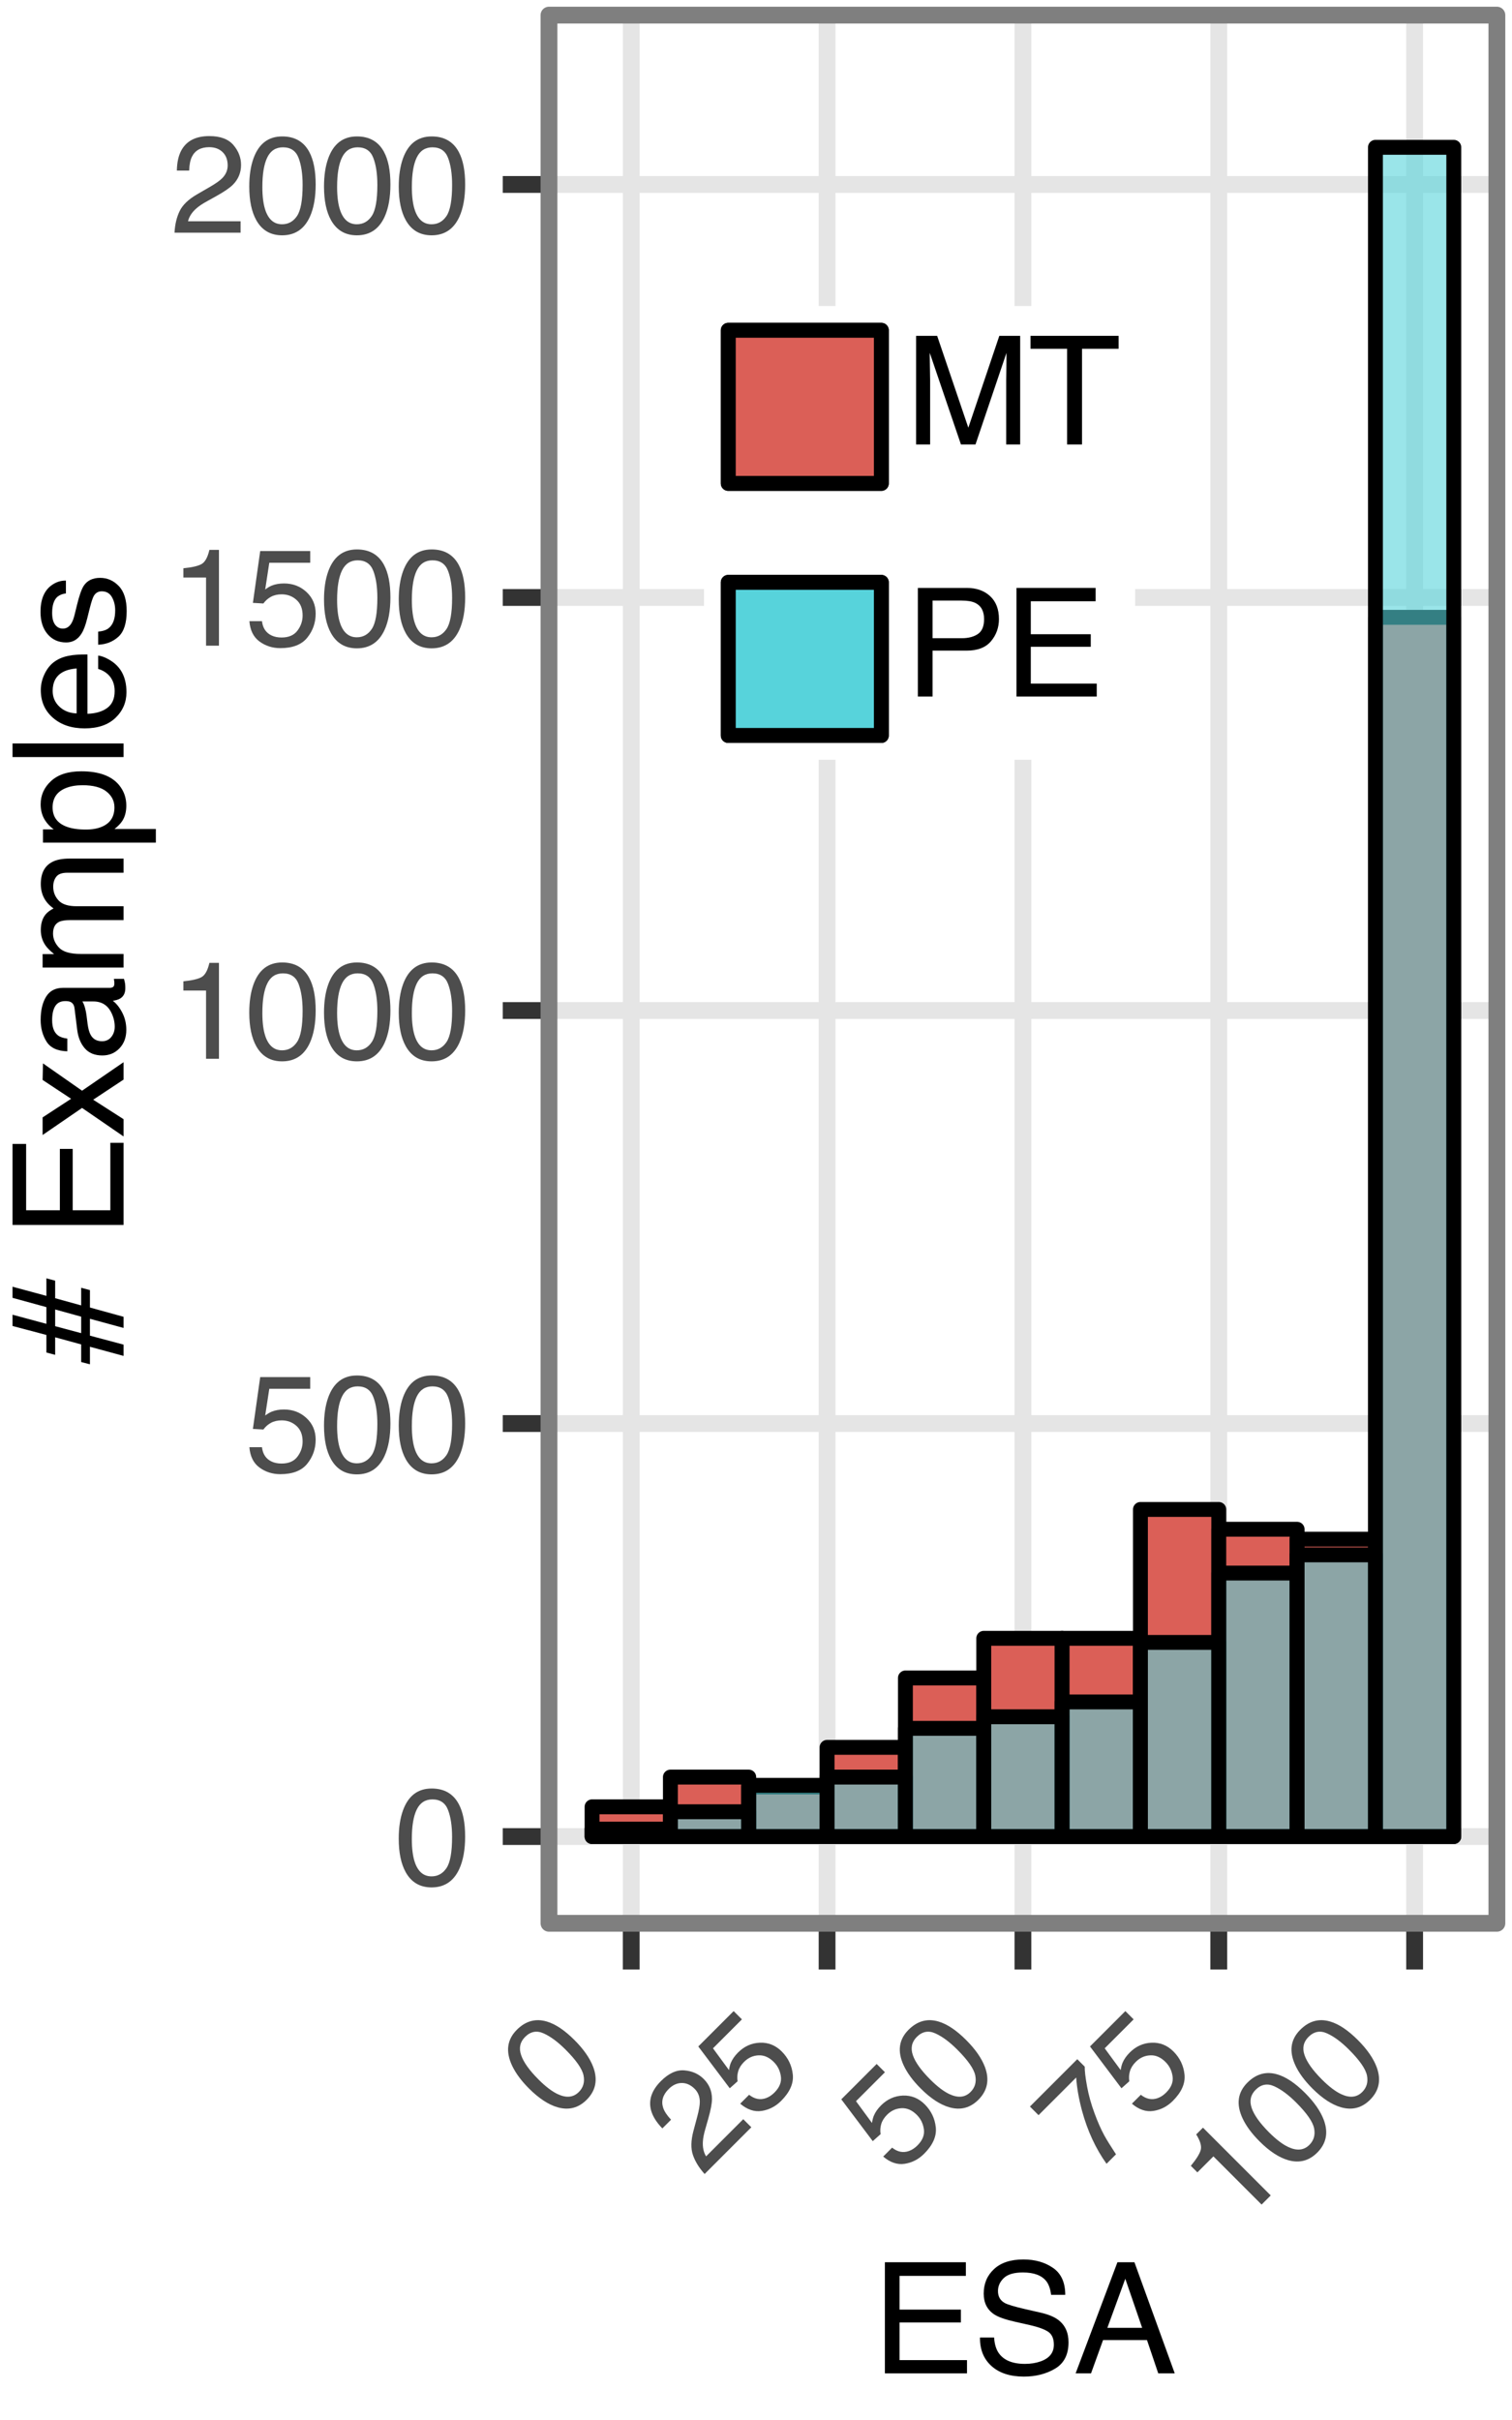 <?xml version="1.0" encoding="utf-8" standalone="no"?>
<!DOCTYPE svg PUBLIC "-//W3C//DTD SVG 1.1//EN"
  "http://www.w3.org/Graphics/SVG/1.1/DTD/svg11.dtd">
<svg xmlns:xlink="http://www.w3.org/1999/xlink" width="90pt" height="144pt" viewBox="0 0 90 144" xmlns="http://www.w3.org/2000/svg" version="1.1">
 <rect x="0" y="0" width="90" height="144" fill="#808080" stroke="none"/>
 <defs>
  <style type="text/css">*{stroke-linejoin: round; stroke-linecap: butt}</style>
 </defs>
 <g id="figure_1">
  <g id="patch_1">
   <path d="M 0 144 
L 90 144 
L 90 0 
L 0 0 
z
" style="fill: #ffffff; stroke: #ffffff; stroke-linejoin: miter"/>
  </g>
  <g id="axes_1">
   <g id="patch_2">
    <path d="M 32.677 114.444 
L 89.1 114.444 
L 89.1 0.9 
L 32.677 0.9 
z
" style="fill: #ffffff"/>
   </g>
   <g id="matplotlib.axis_1">
    <g id="xtick_1">
     <g id="line2d_1">
      <path d="M 37.573 114.444 
L 37.573 0.9 
" clip-path="url(#p3ba9c59757)" style="fill: none; stroke: #e5e5e5; stroke-linecap: square"/>
     </g>
     <g id="line2d_2">
      <path d="M 37.573 114.444 
" style="fill: none; stroke: #333333; stroke-width: 1.5; stroke-linecap: square"/>
      <defs>
       <path id="m49eb879d8e" d="M 0 0 
L 0 2.75 
" style="stroke: #333333"/>
      </defs>
      <g>
       <use xlink:href="#m49eb879d8e" x="37.573" y="114.444" style="fill: #333333; stroke: #333333"/>
      </g>
     </g>
     <g id="text_1">
      <!-- 0 -->
      <g style="fill: #4d4d4d" transform="translate(33.248 126.397) rotate(-45) scale(0.08 -0.08)">
       <defs>
        <path id="Helvetica-30" d="M 1731 4475 
Q 2600 4475 2988 3759 
Q 3288 3206 3288 2244 
Q 3288 1331 3016 734 
Q 2622 -122 1728 -122 
Q 922 -122 528 578 
Q 200 1163 200 2147 
Q 200 2909 397 3456 
Q 766 4475 1731 4475 
z
M 1725 391 
Q 2163 391 2422 778 
Q 2681 1166 2681 2222 
Q 2681 2984 2493 3476 
Q 2306 3969 1766 3969 
Q 1269 3969 1039 3501 
Q 809 3034 809 2125 
Q 809 1441 956 1025 
Q 1181 391 1725 391 
z
" transform="scale(0.016)"/>
       </defs>
       <use xlink:href="#Helvetica-30"/>
      </g>
     </g>
    </g>
    <g id="xtick_2">
     <g id="line2d_3">
      <path d="M 49.231 114.444 
L 49.231 0.9 
" clip-path="url(#p3ba9c59757)" style="fill: none; stroke: #e5e5e5; stroke-linecap: square"/>
     </g>
     <g id="line2d_4">
      <path d="M 49.231 114.444 
" style="fill: none; stroke: #333333; stroke-width: 1.5; stroke-linecap: square"/>
      <g>
       <use xlink:href="#m49eb879d8e" x="49.231" y="114.444" style="fill: #333333; stroke: #333333"/>
      </g>
     </g>
     <g id="text_2">
      <!-- 25 -->
      <g style="fill: #4d4d4d" transform="translate(41.76 129.543) rotate(-45) scale(0.08 -0.08)">
       <defs>
        <path id="Helvetica-32" d="M 200 0 
Q 231 578 439 1006 
Q 647 1434 1250 1784 
L 1850 2131 
Q 2253 2366 2416 2531 
Q 2672 2791 2672 3125 
Q 2672 3516 2437 3745 
Q 2203 3975 1813 3975 
Q 1234 3975 1013 3538 
Q 894 3303 881 2888 
L 309 2888 
Q 319 3472 525 3841 
Q 891 4491 1816 4491 
Q 2584 4491 2939 4075 
Q 3294 3659 3294 3150 
Q 3294 2613 2916 2231 
Q 2697 2009 2131 1694 
L 1703 1456 
Q 1397 1288 1222 1134 
Q 909 863 828 531 
L 3272 531 
L 3272 0 
L 200 0 
z
" transform="scale(0.016)"/>
        <path id="Helvetica-35" d="M 791 1141 
Q 847 659 1238 475 
Q 1438 381 1700 381 
Q 2200 381 2440 700 
Q 2681 1019 2681 1406 
Q 2681 1875 2395 2131 
Q 2109 2388 1709 2388 
Q 1419 2388 1211 2275 
Q 1003 2163 856 1963 
L 369 1991 
L 709 4400 
L 3034 4400 
L 3034 3856 
L 1131 3856 
L 941 2613 
Q 1097 2731 1238 2791 
Q 1488 2894 1816 2894 
Q 2431 2894 2859 2497 
Q 3288 2100 3288 1491 
Q 3288 856 2895 371 
Q 2503 -113 1644 -113 
Q 1097 -113 676 195 
Q 256 503 206 1141 
L 791 1141 
z
" transform="scale(0.016)"/>
       </defs>
       <use xlink:href="#Helvetica-32"/>
       <use xlink:href="#Helvetica-35" x="55.615"/>
      </g>
     </g>
    </g>
    <g id="xtick_3">
     <g id="line2d_5">
      <path d="M 60.889 114.444 
L 60.889 0.9 
" clip-path="url(#p3ba9c59757)" style="fill: none; stroke: #e5e5e5; stroke-linecap: square"/>
     </g>
     <g id="line2d_6">
      <path d="M 60.889 114.444 
" style="fill: none; stroke: #333333; stroke-width: 1.5; stroke-linecap: square"/>
      <g>
       <use xlink:href="#m49eb879d8e" x="60.889" y="114.444" style="fill: #333333; stroke: #333333"/>
      </g>
     </g>
     <g id="text_3">
      <!-- 50 -->
      <g style="fill: #4d4d4d" transform="translate(53.418 129.543) rotate(-45) scale(0.08 -0.08)">
       <use xlink:href="#Helvetica-35"/>
       <use xlink:href="#Helvetica-30" x="55.615"/>
      </g>
     </g>
    </g>
    <g id="xtick_4">
     <g id="line2d_7">
      <path d="M 72.546 114.444 
L 72.546 0.9 
" clip-path="url(#p3ba9c59757)" style="fill: none; stroke: #e5e5e5; stroke-linecap: square"/>
     </g>
     <g id="line2d_8">
      <path d="M 72.546 114.444 
" style="fill: none; stroke: #333333; stroke-width: 1.5; stroke-linecap: square"/>
      <g>
       <use xlink:href="#m49eb879d8e" x="72.546" y="114.444" style="fill: #333333; stroke: #333333"/>
      </g>
     </g>
     <g id="text_4">
      <!-- 75 -->
      <g style="fill: #4d4d4d" transform="translate(65.076 129.543) rotate(-45) scale(0.08 -0.08)">
       <defs>
        <path id="Helvetica-37" d="M 3347 4400 
L 3347 3909 
Q 3131 3700 2773 3181 
Q 2416 2663 2141 2063 
Q 1869 1478 1728 997 
Q 1638 688 1494 0 
L 872 0 
Q 1084 1281 1809 2550 
Q 2238 3294 2709 3834 
L 234 3834 
L 234 4400 
L 3347 4400 
z
" transform="scale(0.016)"/>
       </defs>
       <use xlink:href="#Helvetica-37"/>
       <use xlink:href="#Helvetica-35" x="55.615"/>
      </g>
     </g>
    </g>
    <g id="xtick_5">
     <g id="line2d_9">
      <path d="M 84.204 114.444 
L 84.204 0.9 
" clip-path="url(#p3ba9c59757)" style="fill: none; stroke: #e5e5e5; stroke-linecap: square"/>
     </g>
     <g id="line2d_10">
      <path d="M 84.204 114.444 
" style="fill: none; stroke: #333333; stroke-width: 1.5; stroke-linecap: square"/>
      <g>
       <use xlink:href="#m49eb879d8e" x="84.204" y="114.444" style="fill: #333333; stroke: #333333"/>
      </g>
     </g>
     <g id="text_5">
      <!-- 100 -->
      <g style="fill: #4d4d4d" transform="translate(73.587 132.689) rotate(-45) scale(0.08 -0.08)">
       <defs>
        <path id="Helvetica-31" d="M 613 3169 
L 613 3600 
Q 1222 3659 1462 3798 
Q 1703 3938 1822 4456 
L 2266 4456 
L 2266 0 
L 1666 0 
L 1666 3169 
L 613 3169 
z
" transform="scale(0.016)"/>
       </defs>
       <use xlink:href="#Helvetica-31"/>
       <use xlink:href="#Helvetica-30" x="55.615"/>
       <use xlink:href="#Helvetica-30" x="111.23"/>
      </g>
     </g>
    </g>
    <g id="xtick_6"/>
    <g id="xtick_7"/>
    <g id="xtick_8"/>
    <g id="xtick_9"/>
   </g>
   <g id="matplotlib.axis_2">
    <g id="ytick_1">
     <g id="line2d_11">
      <path d="M 32.677 109.283 
L 89.1 109.283 
" clip-path="url(#p3ba9c59757)" style="fill: none; stroke: #e5e5e5; stroke-linecap: square"/>
     </g>
     <g id="line2d_12">
      <path d="M 32.677 109.283 
" style="fill: none; stroke: #333333; stroke-width: 1.5; stroke-linecap: square"/>
      <defs>
       <path id="m1a4e57fae8" d="M 0 0 
L -2.75 0 
" style="stroke: #333333"/>
      </defs>
      <g>
       <use xlink:href="#m1a4e57fae8" x="32.677" y="109.283" style="fill: #333333; stroke: #333333"/>
      </g>
     </g>
     <g id="text_6">
      <!-- 0 -->
      <g style="fill: #4d4d4d" transform="translate(23.478 112.152) scale(0.08 -0.08)">
       <use xlink:href="#Helvetica-30"/>
      </g>
     </g>
    </g>
    <g id="ytick_2">
     <g id="line2d_13">
      <path d="M 32.677 84.706 
L 89.1 84.706 
" clip-path="url(#p3ba9c59757)" style="fill: none; stroke: #e5e5e5; stroke-linecap: square"/>
     </g>
     <g id="line2d_14">
      <path d="M 32.677 84.706 
" style="fill: none; stroke: #333333; stroke-width: 1.5; stroke-linecap: square"/>
      <g>
       <use xlink:href="#m1a4e57fae8" x="32.677" y="84.706" style="fill: #333333; stroke: #333333"/>
      </g>
     </g>
     <g id="text_7">
      <!-- 500 -->
      <g style="fill: #4d4d4d" transform="translate(14.581 87.575) scale(0.08 -0.08)">
       <use xlink:href="#Helvetica-35"/>
       <use xlink:href="#Helvetica-30" x="55.615"/>
       <use xlink:href="#Helvetica-30" x="111.23"/>
      </g>
     </g>
    </g>
    <g id="ytick_3">
     <g id="line2d_15">
      <path d="M 32.677 60.13 
L 89.1 60.13 
" clip-path="url(#p3ba9c59757)" style="fill: none; stroke: #e5e5e5; stroke-linecap: square"/>
     </g>
     <g id="line2d_16">
      <path d="M 32.677 60.13 
" style="fill: none; stroke: #333333; stroke-width: 1.5; stroke-linecap: square"/>
      <g>
       <use xlink:href="#m1a4e57fae8" x="32.677" y="60.13" style="fill: #333333; stroke: #333333"/>
      </g>
     </g>
     <g id="text_8">
      <!-- 1000 -->
      <g style="fill: #4d4d4d" transform="translate(10.132 62.999) scale(0.08 -0.08)">
       <use xlink:href="#Helvetica-31"/>
       <use xlink:href="#Helvetica-30" x="55.615"/>
       <use xlink:href="#Helvetica-30" x="111.23"/>
       <use xlink:href="#Helvetica-30" x="166.846"/>
      </g>
     </g>
    </g>
    <g id="ytick_4">
     <g id="line2d_17">
      <path d="M 32.677 35.553 
L 89.1 35.553 
" clip-path="url(#p3ba9c59757)" style="fill: none; stroke: #e5e5e5; stroke-linecap: square"/>
     </g>
     <g id="line2d_18">
      <path d="M 32.677 35.553 
" style="fill: none; stroke: #333333; stroke-width: 1.5; stroke-linecap: square"/>
      <g>
       <use xlink:href="#m1a4e57fae8" x="32.677" y="35.553" style="fill: #333333; stroke: #333333"/>
      </g>
     </g>
     <g id="text_9">
      <!-- 1500 -->
      <g style="fill: #4d4d4d" transform="translate(10.132 38.422) scale(0.08 -0.08)">
       <use xlink:href="#Helvetica-31"/>
       <use xlink:href="#Helvetica-35" x="55.615"/>
       <use xlink:href="#Helvetica-30" x="111.23"/>
       <use xlink:href="#Helvetica-30" x="166.846"/>
      </g>
     </g>
    </g>
    <g id="ytick_5">
     <g id="line2d_19">
      <path d="M 32.677 10.976 
L 89.1 10.976 
" clip-path="url(#p3ba9c59757)" style="fill: none; stroke: #e5e5e5; stroke-linecap: square"/>
     </g>
     <g id="line2d_20">
      <path d="M 32.677 10.976 
" style="fill: none; stroke: #333333; stroke-width: 1.5; stroke-linecap: square"/>
      <g>
       <use xlink:href="#m1a4e57fae8" x="32.677" y="10.976" style="fill: #333333; stroke: #333333"/>
      </g>
     </g>
     <g id="text_10">
      <!-- 2000 -->
      <g style="fill: #4d4d4d" transform="translate(10.132 13.846) scale(0.08 -0.08)">
       <use xlink:href="#Helvetica-32"/>
       <use xlink:href="#Helvetica-30" x="55.615"/>
       <use xlink:href="#Helvetica-30" x="111.23"/>
       <use xlink:href="#Helvetica-30" x="166.846"/>
      </g>
     </g>
    </g>
    <g id="ytick_6"/>
    <g id="ytick_7"/>
    <g id="ytick_8"/>
    <g id="ytick_9"/>
   </g>
   <g id="PolyCollection_1">
    <path d="M 35.242 109.283 
L 35.242 107.513 
L 39.905 107.513 
L 39.905 109.283 
z
" clip-path="url(#p3ba9c59757)" style="fill: #db5f57; stroke: #000000; stroke-width: 0.886"/>
    <path d="M 39.905 109.283 
L 39.905 105.744 
L 44.568 105.744 
L 44.568 109.283 
z
" clip-path="url(#p3ba9c59757)" style="fill: #db5f57; stroke: #000000; stroke-width: 0.886"/>
    <path d="M 44.568 109.283 
L 44.568 106.333 
L 49.231 106.333 
L 49.231 109.283 
z
" clip-path="url(#p3ba9c59757)" style="fill: #db5f57; stroke: #000000; stroke-width: 0.886"/>
    <path d="M 49.231 109.283 
L 49.231 103.974 
L 53.894 103.974 
L 53.894 109.283 
z
" clip-path="url(#p3ba9c59757)" style="fill: #db5f57; stroke: #000000; stroke-width: 0.886"/>
    <path d="M 53.894 109.283 
L 53.894 99.845 
L 58.557 99.845 
L 58.557 109.283 
z
" clip-path="url(#p3ba9c59757)" style="fill: #db5f57; stroke: #000000; stroke-width: 0.886"/>
    <path d="M 58.557 109.283 
L 58.557 97.486 
L 63.22 97.486 
L 63.22 109.283 
z
" clip-path="url(#p3ba9c59757)" style="fill: #db5f57; stroke: #000000; stroke-width: 0.886"/>
    <path d="M 63.22 109.283 
L 63.22 97.486 
L 67.883 97.486 
L 67.883 109.283 
z
" clip-path="url(#p3ba9c59757)" style="fill: #db5f57; stroke: #000000; stroke-width: 0.886"/>
    <path d="M 67.883 109.283 
L 67.883 89.818 
L 72.546 89.818 
L 72.546 109.283 
z
" clip-path="url(#p3ba9c59757)" style="fill: #db5f57; stroke: #000000; stroke-width: 0.886"/>
    <path d="M 72.546 109.283 
L 72.546 90.998 
L 77.209 90.998 
L 77.209 109.283 
z
" clip-path="url(#p3ba9c59757)" style="fill: #db5f57; stroke: #000000; stroke-width: 0.886"/>
    <path d="M 77.209 109.283 
L 77.209 91.588 
L 81.872 91.588 
L 81.872 109.283 
z
" clip-path="url(#p3ba9c59757)" style="fill: #db5f57; stroke: #000000; stroke-width: 0.886"/>
    <path d="M 81.872 109.283 
L 81.872 36.733 
L 86.535 36.733 
L 86.535 109.283 
z
" clip-path="url(#p3ba9c59757)" style="fill: #db5f57; stroke: #000000; stroke-width: 0.886"/>
   </g>
   <g id="PolyCollection_2">
    <path d="M 35.242 109.283 
L 35.242 108.84 
L 39.905 108.84 
L 39.905 109.283 
z
" clip-path="url(#p3ba9c59757)" style="fill: #57d3db; fill-opacity: 0.6; stroke: #000000; stroke-width: 0.886"/>
    <path d="M 39.905 109.283 
L 39.905 107.808 
L 44.568 107.808 
L 44.568 109.283 
z
" clip-path="url(#p3ba9c59757)" style="fill: #57d3db; fill-opacity: 0.6; stroke: #000000; stroke-width: 0.886"/>
    <path d="M 44.568 109.283 
L 44.568 106.235 
L 49.231 106.235 
L 49.231 109.283 
z
" clip-path="url(#p3ba9c59757)" style="fill: #57d3db; fill-opacity: 0.6; stroke: #000000; stroke-width: 0.886"/>
    <path d="M 49.231 109.283 
L 49.231 105.744 
L 53.894 105.744 
L 53.894 109.283 
z
" clip-path="url(#p3ba9c59757)" style="fill: #57d3db; fill-opacity: 0.6; stroke: #000000; stroke-width: 0.886"/>
    <path d="M 53.894 109.283 
L 53.894 102.844 
L 58.557 102.844 
L 58.557 109.283 
z
" clip-path="url(#p3ba9c59757)" style="fill: #57d3db; fill-opacity: 0.6; stroke: #000000; stroke-width: 0.886"/>
    <path d="M 58.557 109.283 
L 58.557 102.155 
L 63.22 102.155 
L 63.22 109.283 
z
" clip-path="url(#p3ba9c59757)" style="fill: #57d3db; fill-opacity: 0.6; stroke: #000000; stroke-width: 0.886"/>
    <path d="M 63.22 109.283 
L 63.22 101.271 
L 67.883 101.271 
L 67.883 109.283 
z
" clip-path="url(#p3ba9c59757)" style="fill: #57d3db; fill-opacity: 0.6; stroke: #000000; stroke-width: 0.886"/>
    <path d="M 67.883 109.283 
L 67.883 97.732 
L 72.546 97.732 
L 72.546 109.283 
z
" clip-path="url(#p3ba9c59757)" style="fill: #57d3db; fill-opacity: 0.6; stroke: #000000; stroke-width: 0.886"/>
    <path d="M 72.546 109.283 
L 72.546 93.603 
L 77.209 93.603 
L 77.209 109.283 
z
" clip-path="url(#p3ba9c59757)" style="fill: #57d3db; fill-opacity: 0.6; stroke: #000000; stroke-width: 0.886"/>
    <path d="M 77.209 109.283 
L 77.209 92.521 
L 81.872 92.521 
L 81.872 109.283 
z
" clip-path="url(#p3ba9c59757)" style="fill: #57d3db; fill-opacity: 0.6; stroke: #000000; stroke-width: 0.886"/>
    <path d="M 81.872 109.283 
L 81.872 8.765 
L 86.535 8.765 
L 86.535 109.283 
z
" clip-path="url(#p3ba9c59757)" style="fill: #57d3db; fill-opacity: 0.6; stroke: #000000; stroke-width: 0.886"/>
   </g>
  </g>
  <g id="patch_3">
   <path d="M 32.677 114.444 
L 89.1 114.444 
L 89.1 0.9 
L 32.677 0.9 
L 32.677 114.444 
z
" style="fill: none; stroke: #7f7f7f; stroke-linejoin: miter"/>
  </g>
  <g id="text_11">
   <!-- ESA -->
   <g transform="translate(51.884 141.224) scale(0.09 -0.09)">
    <defs>
     <path id="Helvetica-45" d="M 547 4591 
L 3894 4591 
L 3894 4028 
L 1153 4028 
L 1153 2634 
L 3688 2634 
L 3688 2103 
L 1153 2103 
L 1153 547 
L 3941 547 
L 3941 0 
L 547 0 
L 547 4591 
z
M 2244 4591 
L 2244 4591 
z
" transform="scale(0.016)"/>
     <path id="Helvetica-53" d="M 894 1481 
Q 916 1091 1078 847 
Q 1388 391 2169 391 
Q 2519 391 2806 491 
Q 3363 684 3363 1184 
Q 3363 1559 3128 1719 
Q 2891 1875 2384 1991 
L 1763 2131 
Q 1153 2269 900 2434 
Q 463 2722 463 3294 
Q 463 3913 891 4309 
Q 1319 4706 2103 4706 
Q 2825 4706 3329 4357 
Q 3834 4009 3834 3244 
L 3250 3244 
Q 3203 3613 3050 3809 
Q 2766 4169 2084 4169 
Q 1534 4169 1293 3937 
Q 1053 3706 1053 3400 
Q 1053 3063 1334 2906 
Q 1519 2806 2169 2656 
L 2813 2509 
Q 3278 2403 3531 2219 
Q 3969 1897 3969 1284 
Q 3969 522 3414 194 
Q 2859 -134 2125 -134 
Q 1269 -134 784 303 
Q 300 738 309 1481 
L 894 1481 
z
M 2150 4716 
L 2150 4716 
z
" transform="scale(0.016)"/>
     <path id="Helvetica-41" d="M 2844 1881 
L 2147 3909 
L 1406 1881 
L 2844 1881 
z
M 1822 4591 
L 2525 4591 
L 4191 0 
L 3509 0 
L 3044 1375 
L 1228 1375 
L 731 0 
L 94 0 
L 1822 4591 
z
" transform="scale(0.016)"/>
    </defs>
    <use xlink:href="#Helvetica-45"/>
    <use xlink:href="#Helvetica-53" x="66.699"/>
    <use xlink:href="#Helvetica-41" x="133.398"/>
   </g>
  </g>
  <g id="text_12">
   <!-- # Examples -->
   <g transform="translate(7.356 81.182) rotate(-90) scale(0.09 -0.09)">
    <defs>
     <path id="Helvetica-23" d="M 94 1753 
L 822 1753 
L 1116 2828 
L 391 2828 
L 488 3191 
L 1213 3191 
L 1584 4591 
L 2050 4591 
L 1672 3191 
L 2363 3191 
L 2747 4591 
L 3206 4591 
L 2828 3191 
L 3553 3191 
L 3456 2828 
L 2731 2828 
L 2434 1753 
L 3163 1753 
L 3066 1391 
L 2347 1391 
L 1963 0 
L 1503 0 
L 1881 1391 
L 1184 1391 
L 813 0 
L 347 0 
L 725 1391 
L 0 1391 
L 94 1753 
z
M 1969 1753 
L 2266 2828 
L 1575 2828 
L 1288 1753 
L 1969 1753 
z
" transform="scale(0.016)"/>
     <path id="Helvetica-20" transform="scale(0.016)"/>
     <path id="Helvetica-78" d="M 94 3347 
L 822 3347 
L 1591 2169 
L 2369 3347 
L 3053 3331 
L 1925 1716 
L 3103 0 
L 2384 0 
L 1553 1256 
L 747 0 
L 34 0 
L 1213 1716 
L 94 3347 
z
" transform="scale(0.016)"/>
     <path id="Helvetica-61" d="M 844 891 
Q 844 647 1022 506 
Q 1200 366 1444 366 
Q 1741 366 2019 503 
Q 2488 731 2488 1250 
L 2488 1703 
Q 2384 1638 2221 1594 
Q 2059 1550 1903 1531 
L 1563 1488 
Q 1256 1447 1103 1359 
Q 844 1213 844 891 
z
M 2206 2028 
Q 2400 2053 2466 2191 
Q 2503 2266 2503 2406 
Q 2503 2694 2298 2823 
Q 2094 2953 1713 2953 
Q 1272 2953 1088 2716 
Q 984 2584 953 2325 
L 428 2325 
Q 444 2944 830 3186 
Q 1216 3428 1725 3428 
Q 2316 3428 2684 3203 
Q 3050 2978 3050 2503 
L 3050 575 
Q 3050 488 3086 434 
Q 3122 381 3238 381 
Q 3275 381 3322 386 
Q 3369 391 3422 400 
L 3422 -16 
Q 3291 -53 3222 -62 
Q 3153 -72 3034 -72 
Q 2744 -72 2613 134 
Q 2544 244 2516 444 
Q 2344 219 2022 53 
Q 1700 -113 1313 -113 
Q 847 -113 551 170 
Q 256 453 256 878 
Q 256 1344 547 1600 
Q 838 1856 1309 1916 
L 2206 2028 
z
M 1741 3428 
L 1741 3428 
z
" transform="scale(0.016)"/>
     <path id="Helvetica-6d" d="M 413 3347 
L 969 3347 
L 969 2872 
Q 1169 3119 1331 3231 
Q 1609 3422 1963 3422 
Q 2363 3422 2606 3225 
Q 2744 3113 2856 2894 
Q 3044 3163 3297 3292 
Q 3550 3422 3866 3422 
Q 4541 3422 4784 2934 
Q 4916 2672 4916 2228 
L 4916 0 
L 4331 0 
L 4331 2325 
Q 4331 2659 4164 2784 
Q 3997 2909 3756 2909 
Q 3425 2909 3186 2687 
Q 2947 2466 2947 1947 
L 2947 0 
L 2375 0 
L 2375 2184 
Q 2375 2525 2294 2681 
Q 2166 2916 1816 2916 
Q 1497 2916 1236 2669 
Q 975 2422 975 1775 
L 975 0 
L 413 0 
L 413 3347 
z
" transform="scale(0.016)"/>
     <path id="Helvetica-70" d="M 1825 378 
Q 2219 378 2480 708 
Q 2741 1038 2741 1694 
Q 2741 2094 2625 2381 
Q 2406 2934 1825 2934 
Q 1241 2934 1025 2350 
Q 909 2038 909 1556 
Q 909 1169 1025 897 
Q 1244 378 1825 378 
z
M 369 3331 
L 916 3331 
L 916 2888 
Q 1084 3116 1284 3241 
Q 1569 3428 1953 3428 
Q 2522 3428 2919 2992 
Q 3316 2556 3316 1747 
Q 3316 653 2744 184 
Q 2381 -113 1900 -113 
Q 1522 -113 1266 53 
Q 1116 147 931 375 
L 931 -1334 
L 369 -1334 
L 369 3331 
z
" transform="scale(0.016)"/>
     <path id="Helvetica-6c" d="M 428 4591 
L 991 4591 
L 991 0 
L 428 0 
L 428 4591 
z
" transform="scale(0.016)"/>
     <path id="Helvetica-65" d="M 1806 3422 
Q 2163 3422 2497 3255 
Q 2831 3088 3006 2822 
Q 3175 2569 3231 2231 
Q 3281 2000 3281 1494 
L 828 1494 
Q 844 984 1069 676 
Q 1294 369 1766 369 
Q 2206 369 2469 659 
Q 2619 828 2681 1050 
L 3234 1050 
Q 3213 866 3089 639 
Q 2966 413 2813 269 
Q 2556 19 2178 -69 
Q 1975 -119 1719 -119 
Q 1094 -119 659 336 
Q 225 791 225 1609 
Q 225 2416 662 2919 
Q 1100 3422 1806 3422 
z
M 2703 1941 
Q 2669 2306 2544 2525 
Q 2313 2931 1772 2931 
Q 1384 2931 1121 2651 
Q 859 2372 844 1941 
L 2703 1941 
z
M 1753 3428 
L 1753 3428 
z
" transform="scale(0.016)"/>
     <path id="Helvetica-73" d="M 747 1050 
Q 772 769 888 619 
Q 1100 347 1625 347 
Q 1938 347 2175 483 
Q 2413 619 2413 903 
Q 2413 1119 2222 1231 
Q 2100 1300 1741 1391 
L 1294 1503 
Q 866 1609 663 1741 
Q 300 1969 300 2372 
Q 300 2847 642 3140 
Q 984 3434 1563 3434 
Q 2319 3434 2653 2991 
Q 2863 2709 2856 2384 
L 2325 2384 
Q 2309 2575 2191 2731 
Q 1997 2953 1519 2953 
Q 1200 2953 1036 2831 
Q 872 2709 872 2509 
Q 872 2291 1088 2159 
Q 1213 2081 1456 2022 
L 1828 1931 
Q 2434 1784 2641 1647 
Q 2969 1431 2969 969 
Q 2969 522 2630 197 
Q 2291 -128 1597 -128 
Q 850 -128 539 211 
Q 228 550 206 1050 
L 747 1050 
z
M 1578 3428 
L 1578 3428 
z
" transform="scale(0.016)"/>
    </defs>
    <use xlink:href="#Helvetica-23"/>
    <use xlink:href="#Helvetica-20" x="55.615"/>
    <use xlink:href="#Helvetica-45" x="83.398"/>
    <use xlink:href="#Helvetica-78" x="150.098"/>
    <use xlink:href="#Helvetica-61" x="200.098"/>
    <use xlink:href="#Helvetica-6d" x="255.713"/>
    <use xlink:href="#Helvetica-70" x="339.014"/>
    <use xlink:href="#Helvetica-6c" x="394.629"/>
    <use xlink:href="#Helvetica-65" x="416.846"/>
    <use xlink:href="#Helvetica-73" x="472.461"/>
   </g>
  </g>
  <g id="patch_4">
   <path d="M 41.904 45.209 
L 67.569 45.209 
L 67.569 18.209 
L 41.904 18.209 
z
" style="fill: #ffffff"/>
  </g>
  <g id="patch_5">
   <path d="M 43.904 28.209 
L 51.904 28.209 
L 51.904 20.209 
L 43.904 20.209 
L 43.904 28.209 
z
" clip-path="url(#p9ec1714563)" style="fill: none; stroke: #cccccc; stroke-linejoin: miter"/>
  </g>
  <g id="patch_6">
   <path d="M 43.348 28.766 
L 52.461 28.766 
L 52.461 19.652 
L 43.348 19.652 
z
" clip-path="url(#p9ec1714563)" style="fill: #db5f57; stroke: #000000; stroke-width: 0.886; stroke-linejoin: miter; stroke-linecap: square"/>
  </g>
  <g id="patch_7">
   <path d="M 43.348 28.766 
L 52.461 28.766 
L 52.461 19.652 
L 43.348 19.652 
z
" clip-path="url(#p9ec1714563)" style="fill: #db5f57; fill-opacity: 0.6; stroke: #000000; stroke-width: 0.886; stroke-linejoin: miter; stroke-linecap: square"/>
  </g>
  <g id="text_13">
   <!-- MT -->
   <g transform="translate(53.864 26.448) scale(0.088 -0.088)">
    <defs>
     <path id="Helvetica-4d" d="M 472 4591 
L 1363 4591 
L 2681 709 
L 3991 4591 
L 4872 4591 
L 4872 0 
L 4281 0 
L 4281 2709 
Q 4281 2850 4287 3175 
Q 4294 3500 4294 3872 
L 2984 0 
L 2369 0 
L 1050 3872 
L 1050 3731 
Q 1050 3563 1058 3217 
Q 1066 2872 1066 2709 
L 1066 0 
L 472 0 
L 472 4591 
z
" transform="scale(0.016)"/>
     <path id="Helvetica-54" d="M 3828 4591 
L 3828 4044 
L 2281 4044 
L 2281 0 
L 1650 0 
L 1650 4044 
L 103 4044 
L 103 4591 
L 3828 4591 
z
" transform="scale(0.016)"/>
    </defs>
    <use xlink:href="#Helvetica-4d"/>
    <use xlink:href="#Helvetica-54" x="83.301"/>
   </g>
  </g>
  <g id="patch_8">
   <path d="M 43.904 43.209 
L 51.904 43.209 
L 51.904 35.209 
L 43.904 35.209 
L 43.904 43.209 
z
" clip-path="url(#pbe2c1b3a56)" style="fill: none; stroke: #cccccc; stroke-linejoin: miter"/>
  </g>
  <g id="patch_9">
   <path d="M 43.348 43.766 
L 52.461 43.766 
L 52.461 34.652 
L 43.348 34.652 
z
" clip-path="url(#pbe2c1b3a56)" style="fill: #57d3db; stroke: #000000; stroke-width: 0.886; stroke-linejoin: miter; stroke-linecap: square"/>
  </g>
  <g id="patch_10">
   <path d="M 43.348 43.766 
L 52.461 43.766 
L 52.461 34.652 
L 43.348 34.652 
z
" clip-path="url(#pbe2c1b3a56)" style="fill: #57d3db; fill-opacity: 0.6; stroke: #000000; stroke-width: 0.886; stroke-linejoin: miter; stroke-linecap: square"/>
  </g>
  <g id="text_14">
   <!-- PE -->
   <g transform="translate(53.864 41.448) scale(0.088 -0.088)">
    <defs>
     <path id="Helvetica-50" d="M 547 4591 
L 2613 4591 
Q 3225 4591 3600 4245 
Q 3975 3900 3975 3275 
Q 3975 2738 3640 2339 
Q 3306 1941 2613 1941 
L 1169 1941 
L 1169 0 
L 547 0 
L 547 4591 
z
M 3347 3272 
Q 3347 3778 2972 3959 
Q 2766 4056 2406 4056 
L 1169 4056 
L 1169 2466 
L 2406 2466 
Q 2825 2466 3086 2644 
Q 3347 2822 3347 3272 
z
" transform="scale(0.016)"/>
    </defs>
    <use xlink:href="#Helvetica-50"/>
    <use xlink:href="#Helvetica-45" x="66.699"/>
   </g>
  </g>
 </g>
 <defs>
  <clipPath id="p3ba9c59757">
   <rect x="32.677" y="0.9" width="56.423" height="113.544"/>
  </clipPath>
  <clipPath id="p9ec1714563">
   <path d="M 42.904 29.209 
L 42.904 19.209 
L 52.904 19.209 
L 52.904 29.209 
"/>
  </clipPath>
  <clipPath id="pbe2c1b3a56">
   <path d="M 42.904 44.209 
L 42.904 34.209 
L 52.904 34.209 
L 52.904 44.209 
"/>
  </clipPath>
 </defs>
</svg>
